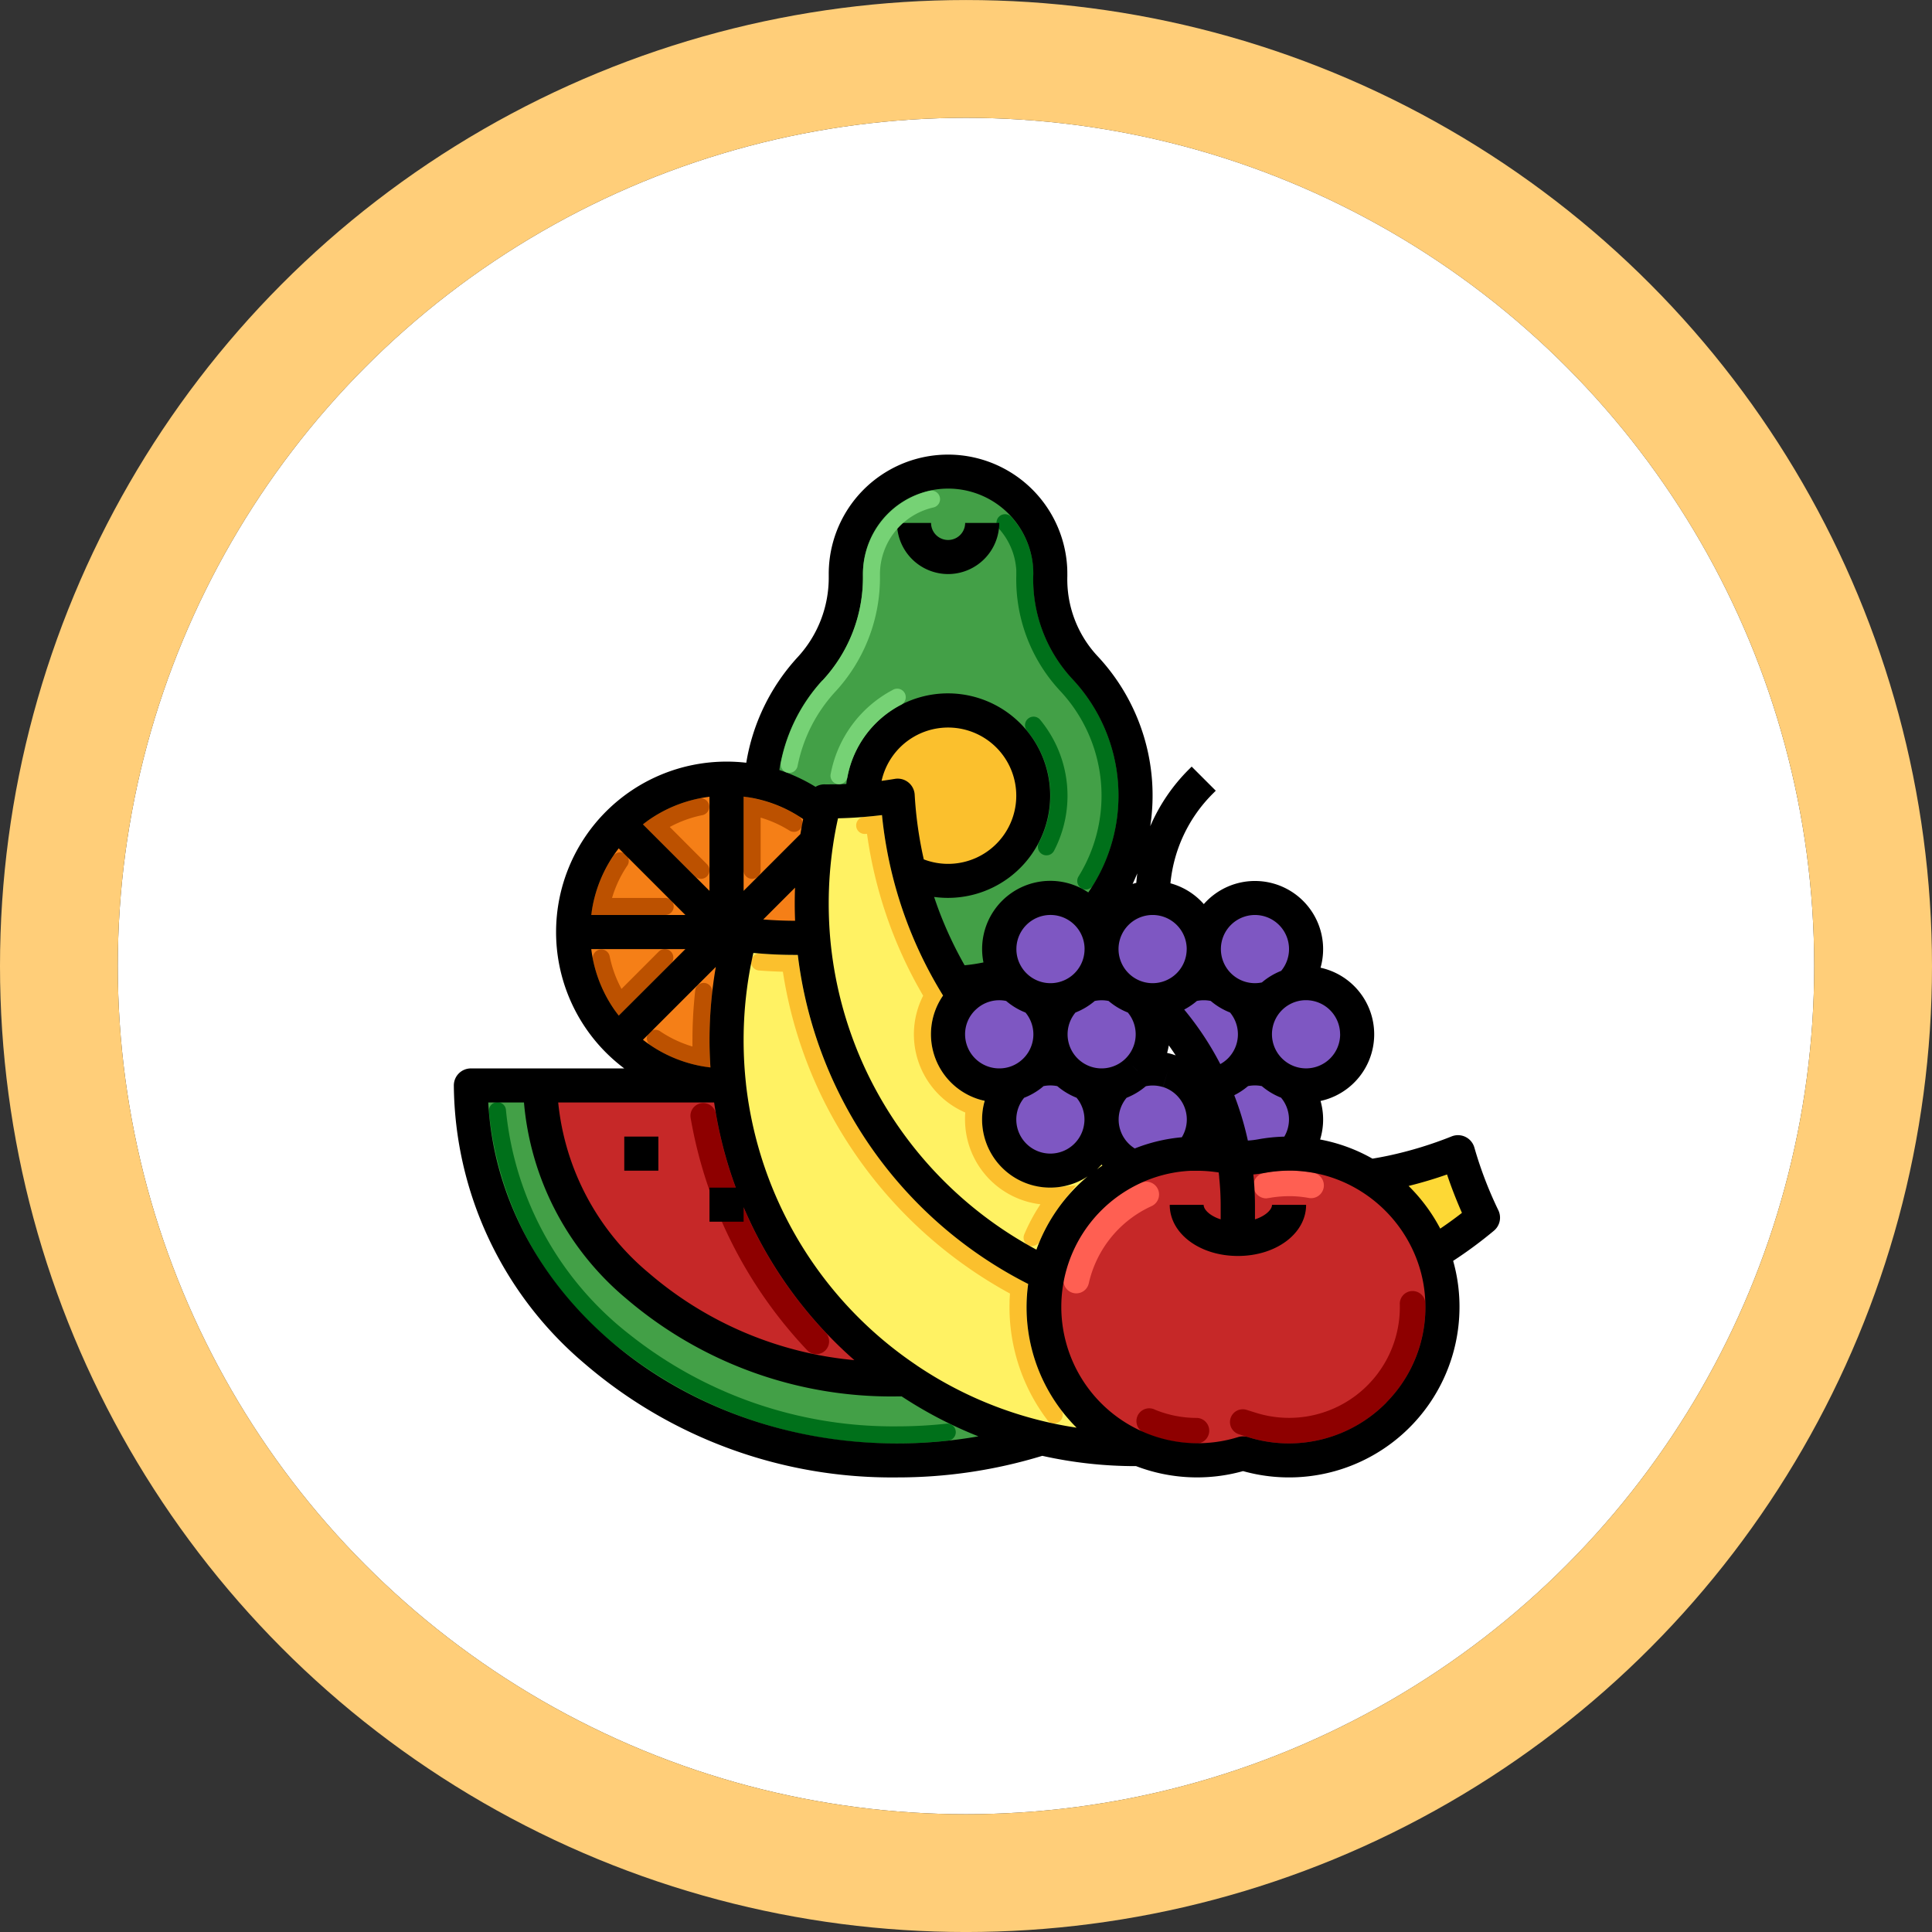 <svg xmlns="http://www.w3.org/2000/svg" width="82" height="82" viewBox="0 0 82 82">
  <rect x="0" y="0" width="82" height="82" fill="#333333" stroke="none"/>
  <g id="Grupo_1116924" data-name="Grupo 1116924" transform="translate(7007 8096.001)">
    <g id="Grupo_1116528" data-name="Grupo 1116528" transform="translate(-7017.151 -8106.059)">
      <g id="Elipse_157" data-name="Elipse 157" transform="translate(15.151 15.059)" fill="#fff" stroke="#ffce79" stroke-linejoin="round" stroke-width="5">
        <circle cx="36" cy="36" r="36" stroke="none"/>
        <circle cx="36" cy="36" r="38.5" fill="none"/>
      </g>
    </g>
    <g id="filled_outline_copy" data-name="filled outline copy" transform="translate(-7011.739 -8092.695)">
      <path id="Trazado_909807" data-name="Trazado 909807" d="M457.388,343.32a17.259,17.259,0,0,0,1.061,2.785,17.385,17.385,0,0,1-2.13,1.523,6.568,6.568,0,0,0-2.7-3.277c.331-.051.66-.111.985-.181A17.163,17.163,0,0,0,457.388,343.32Z" transform="translate(-390.768 -297.724)" fill="#fdd835"/>
      <g id="Grupo_1116923" data-name="Grupo 1116923" transform="translate(44.981 34.805)">
        <path id="Trazado_909808" data-name="Trazado 909808" d="M259.5,267.883a2.153,2.153,0,0,1-.683.357h0a2.17,2.17,0,1,1,0-4.144,2.166,2.166,0,0,0,.877.526,2.17,2.17,0,0,1,0,3.091A2.142,2.142,0,0,1,259.5,267.883Z" transform="translate(-255.999 -260.381)" fill="#7e57c2"/>
        <path id="Trazado_909809" data-name="Trazado 909809" d="M283.684,304.625c.033.033.063.065.093.1a2.161,2.161,0,0,1,.553,1.447,2.015,2.015,0,0,1-.02.288,2.17,2.17,0,1,1-3.767-1.734c.03-.033.061-.066.093-.1h0a2.184,2.184,0,0,0,.875-.525,2.17,2.17,0,0,1,1.293,0,2.163,2.163,0,0,0,.876.526Z" transform="translate(-277.819 -296.765)" fill="#7e57c2"/>
        <path id="Trazado_909810" data-name="Trazado 909810" d="M331.787,304.724a2.169,2.169,0,0,1,0,2.9,6.341,6.341,0,0,0-1.038.128,6.438,6.438,0,0,0-1.358.442,2.168,2.168,0,0,1-1.364-1.711,2.081,2.081,0,0,1-.023-.312,2.16,2.16,0,0,1,.553-1.447c.03-.033.061-.066.093-.1a2.169,2.169,0,0,0,.876-.526h0a2.17,2.17,0,0,1,1.293,0h0a2.163,2.163,0,0,1,.876.526C331.727,304.658,331.757,304.69,331.787,304.724Z" transform="translate(-321.489 -296.765)" fill="#7e57c2"/>
        <path id="Trazado_909811" data-name="Trazado 909811" d="M307.692,264.625a2.17,2.17,0,0,1,0,3.091h0a2.169,2.169,0,0,1-2.169.526h0a2.17,2.17,0,0,1-.876-3.617,2.166,2.166,0,0,0,.877-.526,2.17,2.17,0,0,1,1.293,0h0A2.169,2.169,0,0,0,307.692,264.625Z" transform="translate(-299.657 -260.383)" fill="#7e57c2"/>
        <path id="Trazado_909812" data-name="Trazado 909812" d="M394.143,270.91a2.168,2.168,0,0,0-.647,1.546,2.168,2.168,0,0,0-.647-1.546,2.171,2.171,0,0,0,1.293,0Z" transform="translate(-380.474 -266.668)" fill="#7e57c2"/>
        <path id="Trazado_909813" data-name="Trazado 909813" d="M402.17,264a2.17,2.17,0,1,1-1.523,3.716h0A2.17,2.17,0,0,1,402.17,264Z" transform="translate(-386.977 -260.382)" fill="#7e57c2"/>
        <path id="Trazado_909814" data-name="Trazado 909814" d="M380.34,226.168a2.168,2.168,0,0,1-.647,1.546,2.166,2.166,0,0,0-.877.526,2.168,2.168,0,0,1-2.17-.526h0a2.17,2.17,0,1,1,3.694-1.546Z" transform="translate(-365.147 -223.998)" fill="#7e57c2"/>
        <path id="Trazado_909815" data-name="Trazado 909815" d="M381.689,304.1h0a2.17,2.17,0,0,1,1.293,0h0a2.17,2.17,0,0,0,.876.526c.033.033.063.065.093.1a2.168,2.168,0,0,1,0,2.9l-.185,0a6.48,6.48,0,0,0-1.17.109,4.256,4.256,0,0,1-.793.07c-.121,0-.242-.006-.364-.018a12.321,12.321,0,0,0-.859-2.88,1.825,1.825,0,0,1,.139-.174c.03-.033.061-.066.093-.1A2.17,2.17,0,0,0,381.689,304.1Z" transform="translate(-369.314 -296.765)" fill="#7e57c2"/>
        <path id="Trazado_909816" data-name="Trazado 909816" d="M284.318,226.169a2.171,2.171,0,1,1-.463-1.339,2.171,2.171,0,0,1,.463,1.339Z" transform="translate(-277.807 -223.998)" fill="#7e57c2"/>
        <path id="Trazado_909817" data-name="Trazado 909817" d="M357.965,264.1a2.17,2.17,0,0,0,.876.526,2.17,2.17,0,0,1,0,3.091h0a2.17,2.17,0,0,1-.876.526,2.109,2.109,0,0,1-.322.074,12.29,12.29,0,0,0-2.182-3.267,2.139,2.139,0,0,1,.334-.424,2.166,2.166,0,0,0,.877-.526,2.17,2.17,0,0,1,1.293,0Z" transform="translate(-346.465 -260.383)" fill="#7e57c2"/>
        <path id="Trazado_909818" data-name="Trazado 909818" d="M332.34,226.168a2.17,2.17,0,0,1-3.693,1.546h0a2.17,2.17,0,1,1,3.694-1.546Z" transform="translate(-321.488 -223.998)" fill="#7e57c2"/>
      </g>
      <path id="Trazado_909819" data-name="Trazado 909819" d="M219.617,136a3.617,3.617,0,1,1-1.656,6.834,17.363,17.363,0,0,1-.487-3.217q-.726.123-1.47.184c0-.061,0-.123,0-.184A3.617,3.617,0,0,1,219.617,136Z" transform="translate(-174.637 -109.153)" fill="#fbc02d"/>
      <path id="Trazado_909820" data-name="Trazado 909820" d="M184.116,37.728a7.925,7.925,0,0,1-1.91,5.172,2.17,2.17,0,0,0-3.6,2.4,7.887,7.887,0,0,1-2.139.378,17.172,17.172,0,0,1-1.966-4.735,3.617,3.617,0,1,0-1.962-3.217c0,.061,0,.123,0,.184-.478.041-.963.061-1.451.061-.059,0-.118,0-.176,0-.038.149-.075.3-.109.451a6.482,6.482,0,0,0-2.589-1.253,7.922,7.922,0,0,1,2.072-4.819,5.708,5.708,0,0,0,1.527-3.952c0-.025,0-.051,0-.076a4.341,4.341,0,0,1,8.675-.236q.008.159.005.315a5.511,5.511,0,0,0,1.466,3.884A7.929,7.929,0,0,1,184.116,37.728Z" transform="translate(-131.178 -7.264)" fill="#43a047"/>
      <path id="Trazado_909821" data-name="Trazado 909821" d="M282.526,59.923a.362.362,0,0,1-.307-.552,6.511,6.511,0,0,0-.784-7.882,6.931,6.931,0,0,1-1.857-4.9c0-.071,0-.143,0-.214a2.886,2.886,0,0,0-.74-1.769.362.362,0,1,1,.538-.484,3.611,3.611,0,0,1,.925,2.215c0,.088.006.176,0,.264a6.212,6.212,0,0,0,1.661,4.391h0a7.235,7.235,0,0,1,.871,8.758A.362.362,0,0,1,282.526,59.923Zm-1.671-1.45a.362.362,0,0,1-.32-.529,4.333,4.333,0,0,0-.511-4.773.362.362,0,0,1,.556-.463,5.057,5.057,0,0,1,.6,5.571.362.362,0,0,1-.321.194Z" transform="translate(-231.704 -25.476)" fill="#00701a"/>
      <path id="Trazado_909822" data-name="Trazado 909822" d="M154.273,199.379l1.539-1.539a17.5,17.5,0,0,0-.2,2.611c0,.3.007.591.022.883.005.107.012.213.019.319.005.076.011.152.017.228q-.388.018-.781.017a17.482,17.482,0,0,1-2.307-.152c-.035.131-.068.262-.1.394l-.487-.487Z" transform="translate(-116.424 -165.401)" fill="#f57f17"/>
      <path id="Trazado_909823" data-name="Trazado 909823" d="M156.056,169.418q-.146.631-.243,1.281l-1.539,1.539L152,174.511V168A6.475,6.475,0,0,1,156.056,169.418Z" transform="translate(-116.424 -138.259)" fill="#f57f17"/>
      <path id="Trazado_909824" data-name="Trazado 909824" d="M160.362,179.808a.362.362,0,0,1-.362-.362v-3.14l.433.087.148.032a5.716,5.716,0,0,1,1.734.713.362.362,0,1,1-.381.615,4.981,4.981,0,0,0-1.21-.543v2.236A.362.362,0,0,1,160.362,179.808Z" transform="translate(-123.701 -145.814)" fill="#bc5100"/>
      <path id="Trazado_909825" data-name="Trazado 909825" d="M105.694,168v6.511l-4.6-4.6A6.491,6.491,0,0,1,105.694,168Z" transform="translate(-70.118 -138.259)" fill="#f57f17"/>
      <path id="Trazado_909826" data-name="Trazado 909826" d="M115.1,180.617a.361.361,0,0,1-.256-.106l-2.22-2.22.368-.244a5.707,5.707,0,0,1,2.036-.844.362.362,0,0,1,.143.709,4.983,4.983,0,0,0-1.4.506L115.351,180a.362.362,0,0,1-.256.618Z" transform="translate(-80.605 -146.624)" fill="#bc5100"/>
      <path id="Trazado_909827" data-name="Trazado 909827" d="M86.511,193.694H80a6.491,6.491,0,0,1,1.907-4.6Z" transform="translate(-50.936 -157.442)" fill="#f57f17"/>
      <path id="Trazado_909828" data-name="Trazado 909828" d="M91.445,205.535h-3.14l.087-.433a5.707,5.707,0,0,1,.844-2.036.362.362,0,1,1,.6.4,4.985,4.985,0,0,0-.63,1.346h2.236a.362.362,0,1,1,0,.723Z" transform="translate(-58.49 -170.006)" fill="#bc5100"/>
      <path id="Trazado_909829" data-name="Trazado 909829" d="M86.511,240l-4.6,4.6A6.491,6.491,0,0,1,80,240Z" transform="translate(-50.936 -203.748)" fill="#f57f17"/>
      <path id="Trazado_909830" data-name="Trazado 909830" d="M90.291,250.837l-.244-.368a5.706,5.706,0,0,1-.844-2.036.362.362,0,0,1,.709-.143,4.983,4.983,0,0,0,.506,1.4L92,248.105a.362.362,0,0,1,.512.512Z" transform="translate(-59.3 -211.024)" fill="#bc5100"/>
      <path id="Trazado_909831" data-name="Trazado 909831" d="M105.694,240l.487.487a17.385,17.385,0,0,0-.487,4.1,17.565,17.565,0,0,0,.106,1.923c-.035,0-.07,0-.106,0a6.491,6.491,0,0,1-4.6-1.907Z" transform="translate(-70.118 -203.748)" fill="#f57f17"/>
      <path id="Trazado_909832" data-name="Trazado 909832" d="M117.567,267.317l-.45-.09a5.706,5.706,0,0,1-2.052-.847.362.362,0,1,1,.4-.6,4.983,4.983,0,0,0,1.347.63q0-.136,0-.271a19.008,19.008,0,0,1,.119-2.121.362.362,0,0,1,.719.079,18.306,18.306,0,0,0-.115,2.042c0,.238,0,.48.014.721Z" transform="translate(-82.683 -225.299)" fill="#bc5100"/>
      <path id="Trazado_909833" data-name="Trazado 909833" d="M50.5,324.47a17.27,17.27,0,0,0,5.72,2.507,20.291,20.291,0,0,1-6.137.94C40.1,327.916,32,320.79,32,312h2.953a11.36,11.36,0,0,0,4.125,8.508,16.582,16.582,0,0,0,11.009,3.967C50.226,324.475,50.365,324.474,50.5,324.47Z" transform="translate(-7.276 -269.237)" fill="#43a047"/>
      <path id="Trazado_909834" data-name="Trazado 909834" d="M57.816,334.469a18.718,18.718,0,0,1-11.826-4.077,14.48,14.48,0,0,1-5.491-10,.362.362,0,1,1,.721-.06,13.763,13.763,0,0,0,5.227,9.5,17.994,17.994,0,0,0,11.369,3.914,19.37,19.37,0,0,0,2.111-.115.362.362,0,0,1,.078.719A20.086,20.086,0,0,1,57.816,334.469Z" transform="translate(-15.006 -276.513)" fill="#00701a"/>
      <path id="Trazado_909835" data-name="Trazado 909835" d="M72.655,312A17.356,17.356,0,0,0,80.2,324.47c-.138,0-.278.005-.417.005a16.582,16.582,0,0,1-11.009-3.967A11.36,11.36,0,0,1,64.65,312Z" transform="translate(-36.974 -269.237)" fill="#c62828"/>
      <path id="Trazado_909836" data-name="Trazado 909836" d="M140.36,330.68a.541.541,0,0,1-.394-.17,19.058,19.058,0,0,1-4.946-9.876.543.543,0,0,1,1.069-.185,17.976,17.976,0,0,0,4.665,9.316.543.543,0,0,1-.394.915Z" transform="translate(-100.972 -276.512)" fill="#8e0000"/>
      <path id="Trazado_909837" data-name="Trazado 909837" d="M308.846,344.16c.121.012.242.017.364.018a4.256,4.256,0,0,0,.793-.07,6.48,6.48,0,0,1,1.17-.109l.185,0a6.585,6.585,0,0,1,.96.1,6.466,6.466,0,0,1,2.274.871,6.568,6.568,0,0,1,2.7,3.277,6.4,6.4,0,0,1,.408,2.123,6.515,6.515,0,0,1-8.463,6.354,6.509,6.509,0,0,1-4.618-12.148,6.435,6.435,0,0,1,1.358-.442,6.344,6.344,0,0,1,1.038-.128c.095,0,.19-.005.286-.005a6.609,6.609,0,0,1,.883.061h0c.1.014.192.029.287.047A3.781,3.781,0,0,0,308.846,344.16Zm.1.751a.047.047,0,0,1,0,.012h.006A.059.059,0,0,0,308.949,344.911Z" transform="translate(-251.74 -298.343)" fill="#c62828"/>
      <path id="Trazado_909838" data-name="Trazado 909838" d="M310.69,361.865a.543.543,0,0,1-.53-.66,5.84,5.84,0,0,1,3.287-4.036.543.543,0,0,1,.448.989,4.75,4.75,0,0,0-2.675,3.281.542.542,0,0,1-.529.426Z" transform="translate(-260.27 -310.277)" fill="#ff5f52"/>
      <path id="Trazado_909839" data-name="Trazado 909839" d="M347.449,465.207a5.748,5.748,0,0,1-2.183-.426.543.543,0,1,1,.41-1,4.669,4.669,0,0,0,1.773.345.543.543,0,0,1,0,1.085Z" transform="translate(-291.906 -407.251)" fill="#8e0000"/>
      <path id="Trazado_909840" data-name="Trazado 909840" d="M390.895,415.17a5.8,5.8,0,0,1-1.737-.265l-.379-.119a.543.543,0,1,1,.325-1.036l.379.119a4.7,4.7,0,0,0,6.113-4.591.543.543,0,1,1,1.085-.023,5.787,5.787,0,0,1-5.787,5.915Z" transform="translate(-331.445 -357.214)" fill="#8e0000"/>
      <path id="Trazado_909841" data-name="Trazado 909841" d="M399.8,353.18a.543.543,0,0,1-.1-1.076l.014,0a5.8,5.8,0,0,1,1.04-.1l.164,0a5.878,5.878,0,0,1,.853.086.543.543,0,1,1-.188,1.068,4.775,4.775,0,0,0-.689-.07h-.139a4.7,4.7,0,0,0-.846.079l-.015,0A.544.544,0,0,1,399.8,353.18Z" transform="translate(-341.321 -305.624)" fill="#ff5f52"/>
      <path id="Trazado_909842" data-name="Trazado 909842" d="M156.609,245.534a17.1,17.1,0,0,0,.811,1.914,17.426,17.426,0,0,0,8.187,8.012,6.517,6.517,0,0,0,3.9,7.426h-.148a17.361,17.361,0,0,1-17.258-15.442v0a17.57,17.57,0,0,1-.106-1.924,17.385,17.385,0,0,1,.487-4.1c.032-.132.064-.263.1-.394a17.487,17.487,0,0,0,2.307.152q.393,0,.781-.017A17.291,17.291,0,0,0,156.609,245.534Z" transform="translate(-116.424 -204.685)" fill="#fff263"/>
      <path id="Trazado_909843" data-name="Trazado 909843" d="M176.583,270.014a.362.362,0,0,1-.289-.143,7.936,7.936,0,0,1-1.607-4.97c0-.132.009-.266.019-.4a19,19,0,0,1-7.905-8.19,18.666,18.666,0,0,1-1.734-5.47c-.333-.009-.666-.026-1-.052a.362.362,0,1,1,.057-.721c.416.033.839.052,1.257.056l.312,0,.043.309a17.943,17.943,0,0,0,1.71,5.554,18.272,18.272,0,0,0,7.806,7.986l.217.114-.025.243c-.02.194-.032.39-.036.583a7.26,7.26,0,0,0,.3,2.218,7.179,7.179,0,0,0,1.164,2.3.362.362,0,0,1-.288.58Z" transform="translate(-127.1 -212.904)" fill="#fbc02d"/>
      <path id="Trazado_909844" data-name="Trazado 909844" d="M198.1,183.952q.18.3.375.6a2.169,2.169,0,0,0,1.485,3.752h.553a2.17,2.17,0,1,0,3.767,1.735c.014.008.028.017.043.024a2.168,2.168,0,0,0,1.364,1.711,6.564,6.564,0,0,0-3.7,4.542A17.426,17.426,0,0,1,193.8,188.3a17.1,17.1,0,0,1-.811-1.914,17.292,17.292,0,0,1-.934-4.37c-.006-.076-.012-.152-.017-.228-.007-.106-.014-.213-.019-.319-.014-.292-.022-.587-.022-.883a17.509,17.509,0,0,1,.2-2.614c.064-.43.145-.856.243-1.277.033-.152.071-.3.109-.451.059,0,.118,0,.176,0,.488,0,.973-.02,1.451-.061q.745-.061,1.47-.184a17.361,17.361,0,0,0,.487,3.217A17.172,17.172,0,0,0,198.1,183.952Z" transform="translate(-152.807 -145.536)" fill="#fff263"/>
      <path id="Trazado_909845" data-name="Trazado 909845" d="M220.511,203.493a.362.362,0,0,1-.333-.5,7.984,7.984,0,0,1,.687-1.279,3.623,3.623,0,0,1-3.2-3.593c0-.1,0-.2.012-.3a3.615,3.615,0,0,1-1.789-4.959,18.678,18.678,0,0,1-2.383-6.868l-.055,0a.362.362,0,1,1-.059-.721q.2-.016.391-.036l.354-.037.043.353a18.118,18.118,0,0,0,.406,2.206,17.9,17.9,0,0,0,2.031,4.9l.111.184-.109.185a2.892,2.892,0,0,0,1.57,4.205l.291.1-.05.3a2.895,2.895,0,0,0,2.855,3.367c.083,0,.166,0,.248-.011l.838-.072-.524.658a7.286,7.286,0,0,0-1,1.686.362.362,0,0,1-.334.221Z" transform="translate(-171.967 -153.907)" fill="#fbc02d"/>
      <path id="Trazado_909846" data-name="Trazado 909846" d="M234.17,50.17a2.173,2.173,0,0,0,2.17-2.17h-1.447a.723.723,0,0,1-1.447,0H232A2.173,2.173,0,0,0,234.17,50.17Z" transform="translate(-189.19 -29.111)"/>
      <path id="Trazado_909847" data-name="Trazado 909847" d="M104,336h1.447v1.447H104Z" transform="translate(-72.765 -291.066)"/>
      <path id="Trazado_909848" data-name="Trazado 909848" d="M67.316,45.4a.723.723,0,0,0-.965-.474,16.5,16.5,0,0,1-2.666.814c-.23.049-.462.092-.694.131a7.155,7.155,0,0,0-2.222-.813,2.886,2.886,0,0,0,.018-1.636,2.894,2.894,0,0,0,0-5.655,2.893,2.893,0,0,0-4.955-2.7,2.9,2.9,0,0,0-1.416-.883,6.216,6.216,0,0,1,1.8-3.806l.124-.124-1.023-1.023-.124.124a7.7,7.7,0,0,0-1.634,2.407,8.651,8.651,0,0,0-2.249-7.233,4.774,4.774,0,0,1-1.27-3.377c0-.121,0-.243-.006-.365a5.064,5.064,0,0,0-10.121.274c0,.031,0,.062,0,.094A4.972,4.972,0,0,1,38.581,24.6a8.7,8.7,0,0,0-2.168,4.467,7.328,7.328,0,0,0-.838-.048,7.235,7.235,0,0,0-5.116,12.35,7.334,7.334,0,0,0,.775.672H24.724a.723.723,0,0,0-.723.723,15.631,15.631,0,0,0,5.543,11.8A20,20,0,0,0,42.81,59.4a21.011,21.011,0,0,0,6.167-.916,18.157,18.157,0,0,0,3.962.437h.018a7.247,7.247,0,0,0,4.54.211,7.236,7.236,0,0,0,9.186-7.123,7.126,7.126,0,0,0-.268-1.8,18.249,18.249,0,0,0,1.73-1.279.723.723,0,0,0,.188-.87A16.593,16.593,0,0,1,67.316,45.4ZM43.632,54.634A16.608,16.608,0,0,1,36.4,42.695s0-.008,0-.011a16.9,16.9,0,0,1-.1-1.845,16.71,16.71,0,0,1,.414-3.7c.581.056,1.17.084,1.756.084h.13a18.069,18.069,0,0,0,9.778,13.966,7.21,7.21,0,0,0,2.055,6.1q-.666-.1-1.32-.253a16.5,16.5,0,0,1-5.481-2.4ZM38.826,31.465q-.063.314-.115.629L36.3,34.505v-4a5.653,5.653,0,0,1,2.527.954Zm-.341,4.309h-.015c-.447,0-.893-.02-1.337-.055l1.35-1.35q-.013.341-.013.682c0,.241.006.483.015.723Zm-3.633-1.268-2.825-2.825a5.728,5.728,0,0,1,2.825-1.17Zm-1.023,1.023H29.834A5.728,5.728,0,0,1,31,32.7ZM34.891,42a5.728,5.728,0,0,1-2.863-1.175l3.093-3.093a18.2,18.2,0,0,0-.268,3.107c0,.385.014.773.039,1.16ZM35.967,47.1H34.852v1.447H36.3v-.613A18.06,18.06,0,0,0,41,54.422a15.545,15.545,0,0,1-8.719-3.694,10.814,10.814,0,0,1-3.85-7.241h6.618a18.013,18.013,0,0,0,.92,3.617Zm12.765,2.635a16.746,16.746,0,0,1-7.088-7.3,16.421,16.421,0,0,1-.777-1.833,16.591,16.591,0,0,1-.9-4.189c-.006-.073-.011-.146-.016-.217-.007-.1-.013-.2-.018-.306-.014-.279-.021-.564-.021-.847a16.834,16.834,0,0,1,.187-2.5q.083-.558.208-1.118c.377-.008.751-.028,1.115-.059.251-.021.5-.046.751-.077a18.1,18.1,0,0,0,.445,2.563,17.9,17.9,0,0,0,2.047,4.931c.033.055.067.109.1.164a2.891,2.891,0,0,0,1.767,4.47,2.892,2.892,0,0,0,4.371,3.207,7.306,7.306,0,0,0-2.176,3.111ZM43.947,33.168a16.7,16.7,0,0,1-.386-2.744.723.723,0,0,0-.844-.672c-.185.031-.372.059-.561.084a2.893,2.893,0,1,1,1.79,3.332Zm11.592,6.009a1.464,1.464,0,0,1,.587,0,2.906,2.906,0,0,0,.82.491,1.447,1.447,0,0,1-.08,1.938l-.017.017a1.452,1.452,0,0,1-.317.234A12.983,12.983,0,0,0,55,39.543,2.92,2.92,0,0,0,55.539,39.177Zm-1.23,2.963v0l.09-.286Zm.215-.692c-.081-.026-.165-.046-.249-.064a2.87,2.87,0,0,0,.071-.321q.151.209.292.425c-.038-.014-.076-.027-.115-.04Zm-1.509.692-.269-.273.269.271Zm-6.854-2.6a1.437,1.437,0,0,1,1.283-.362,2.907,2.907,0,0,0,.82.492,1.444,1.444,0,0,1-.227,2.068,1.421,1.421,0,0,1-.453.237h0a1.432,1.432,0,0,1-.43.065A1.449,1.449,0,0,1,45.7,40.593,1.429,1.429,0,0,1,46.162,39.538ZM47.8,42.661v0h0Zm.414.623a2.848,2.848,0,0,0,.713-.406c.035-.027.069-.056.1-.085a1.461,1.461,0,0,1,.587,0,2.908,2.908,0,0,0,.816.491,1.441,1.441,0,0,1,.337.925,1.33,1.33,0,0,1-.014.193,1.446,1.446,0,1,1-2.543-1.119Zm2.633-.621v0h0Zm1.76-2.995a1.447,1.447,0,0,1-1.542,2.307h0a1.447,1.447,0,0,1-.68-2.306,2.908,2.908,0,0,0,.819-.491,1.464,1.464,0,0,1,.587,0,2.906,2.906,0,0,0,.819.491Zm-1.836-2.693a1.446,1.446,0,0,1-2.708.708,1.425,1.425,0,0,1-.185-.708,1.447,1.447,0,0,1,2.894,0Zm.723,9.147.035.04c-.079.053-.156.107-.233.163C51.363,46.261,51.429,46.193,51.492,46.122Zm1.408-.684a1.447,1.447,0,0,1-.67-1.025,1.362,1.362,0,0,1-.014-.2,1.442,1.442,0,0,1,.338-.926,2.91,2.91,0,0,0,.814-.49,1.456,1.456,0,0,1,.724.034l.217-.69v0l-.214.688a1.443,1.443,0,0,1,.579.347c.023.023.044.045.066.07a1.444,1.444,0,0,1,.157,1.717,7.033,7.033,0,0,0-.807.119,7.168,7.168,0,0,0-1.19.356Zm4.8-.334a13.064,13.064,0,0,0-.577-1.926,2.913,2.913,0,0,0,.583-.386,1.465,1.465,0,0,1,.586,0,2.909,2.909,0,0,0,.816.49,1.437,1.437,0,0,1,.139,1.654,7.2,7.2,0,0,0-1.119.116,3.575,3.575,0,0,1-.429.051Zm3.917-4.512a1.446,1.446,0,0,1-2.462,1.03l-.017-.017a1.447,1.447,0,0,1,.6-2.395h0a1.432,1.432,0,0,1,.43-.065,1.449,1.449,0,0,1,1.447,1.447ZM58,35.529A1.447,1.447,0,0,1,59.116,37.9a2.908,2.908,0,0,0-.819.492,1.441,1.441,0,0,1-1.309-.386l-.017-.017A1.447,1.447,0,0,1,58,35.529Zm-2.894,1.447a1.446,1.446,0,0,1-2.462,1.03l-.017-.017a1.447,1.447,0,1,1,2.48-1.013Zm-2.142-2.809q-.078.019-.154.043c.07-.147.136-.3.2-.447Q52.983,33.963,52.967,34.167ZM39.647,25.576a6.413,6.413,0,0,0,1.717-4.454V21.11c0-.017,0-.034,0-.051a3.617,3.617,0,0,1,7.229-.2c0,.088.006.178,0,.265a6.212,6.212,0,0,0,1.661,4.392,7.23,7.23,0,0,1,.675,9.056,2.892,2.892,0,0,0-4.449,2.97,7.177,7.177,0,0,1-.8.121,16.558,16.558,0,0,1-1.082-2.3c-.075-.2-.145-.4-.212-.6a4.34,4.34,0,1,0-3.726-4.795c-.249.011-.5.017-.753.017h-.154a.714.714,0,0,0-.4.105,7.279,7.279,0,0,0-1.536-.714,7.249,7.249,0,0,1,1.817-3.8Zm-9.813,11.4h3.995L31,39.8A5.728,5.728,0,0,1,29.834,36.975Zm-4.368,6.511h1.512a12.213,12.213,0,0,0,4.345,8.328A17.3,17.3,0,0,0,42.81,55.962l.2,0a17.985,17.985,0,0,0,3.254,1.695,19.833,19.833,0,0,1-3.458.3c-9.3,0-16.911-6.426-17.344-14.469Zm38.12,12.73a5.8,5.8,0,0,1-5.873,1.474.723.723,0,0,0-.433,0,5.787,5.787,0,1,1-2.9-11.192,5.632,5.632,0,0,1,.918-.114c.086,0,.172,0,.256,0a5.905,5.905,0,0,1,.786.055h.01l.114.017c.008.064.015.127.021.185,0,.009,0,.019,0,.029a11.5,11.5,0,0,1,.063,1.211v.565c-.456-.146-.723-.413-.723-.616H54.386c0,1.217,1.271,2.17,2.894,2.17s2.894-.953,2.894-2.17H58.727c0,.2-.268.47-.723.616v-.565a12.976,12.976,0,0,0-.069-1.341c.154-.013.308-.033.461-.061a5.779,5.779,0,0,1,1.038-.1l.17,0a5.892,5.892,0,0,1,.849.086,5.726,5.726,0,0,1,2.021.774,5.859,5.859,0,0,1,2.4,2.915h0a5.674,5.674,0,0,1,.362,1.884,5.747,5.747,0,0,1-1.65,4.174Zm2.281-7.377a7.323,7.323,0,0,0-1.343-1.811c.55-.136,1.1-.3,1.632-.487.184.552.4,1.1.632,1.63-.3.234-.607.456-.921.668Z"/>
      <path id="Trazado_909849" data-name="Trazado 909849" d="M201.2,129.922a.366.366,0,0,1-.065-.006.362.362,0,0,1-.291-.421,5.105,5.105,0,0,1,2.644-3.581.362.362,0,1,1,.335.641,4.377,4.377,0,0,0-2.268,3.069A.362.362,0,0,1,201.2,129.922Z" transform="translate(-160.85 -99.942)" fill="#76d275"/>
      <path id="Trazado_909850" data-name="Trazado 909850" d="M177.794,44.861a.362.362,0,0,1-.355-.432,7.231,7.231,0,0,1,1.765-3.49,6.412,6.412,0,0,0,1.717-4.454V36.43a3.647,3.647,0,0,1,2.813-3.536.362.362,0,1,1,.161.705,2.916,2.916,0,0,0-2.252,2.823v.048a7.134,7.134,0,0,1-1.907,4.958,6.51,6.51,0,0,0-1.589,3.141.362.362,0,0,1-.354.292Z" transform="translate(-139.556 -15.363)" fill="#76d275"/>
    </g>
  </g>
</svg>
